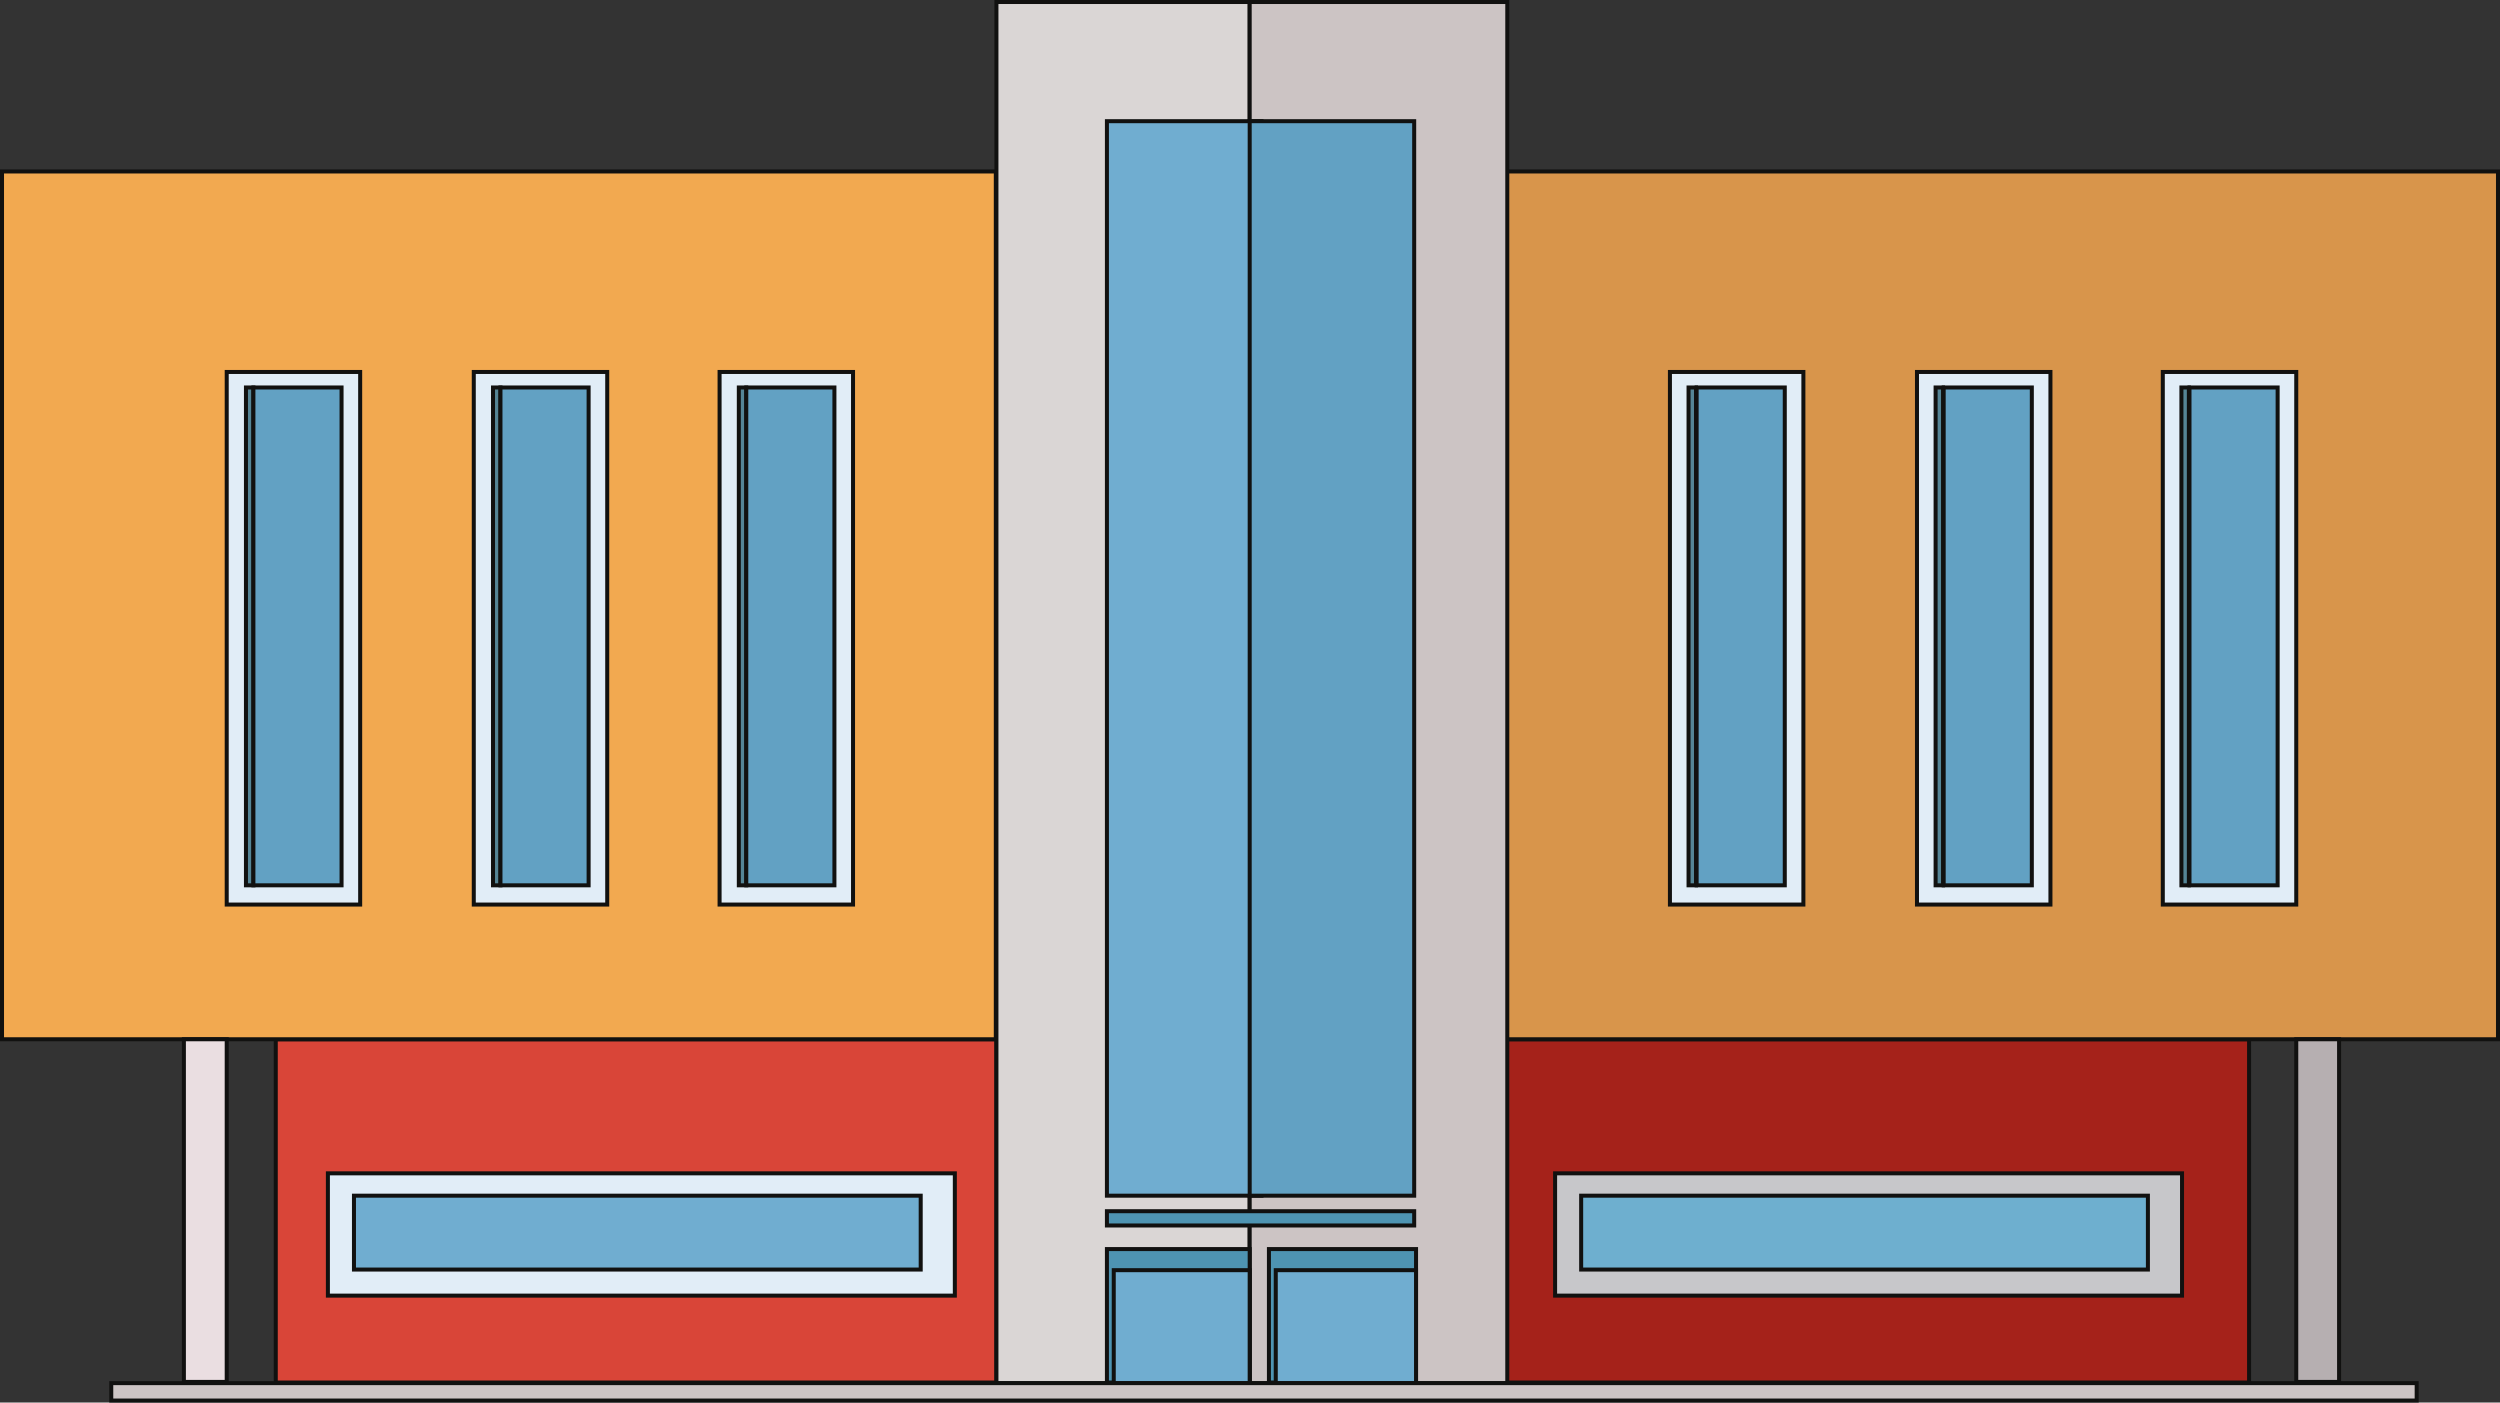 <svg xmlns="http://www.w3.org/2000/svg" viewBox="-3017.194 -366.867 311.353 174.674">
  <rect x="-3017.194" y="-366.867" width="311.353" height="174.674" fill="#333333" stroke="none"/>
  <defs>
    <style>
      .cls-1 {
        fill: #d94538;
      }

      .cls-1, .cls-10, .cls-11, .cls-12, .cls-13, .cls-14, .cls-15, .cls-2, .cls-3, .cls-4, .cls-5, .cls-6, .cls-7, .cls-8, .cls-9 {
        stroke: #111110;
        stroke-miterlimit: 10;
        stroke-width: 0.5px;
      }

      .cls-2 {
        fill: #a5221a;
      }

      .cls-3 {
        fill: #f2a950;
      }

      .cls-4 {
        fill: #d8954b;
      }

      .cls-5 {
        fill: #e1edf7;
      }

      .cls-6 {
        fill: #558596;
      }

      .cls-7 {
        fill: #62a1c3;
      }

      .cls-8 {
        fill: #70add0;
      }

      .cls-9 {
        fill: #c7c7ca;
      }

      .cls-10 {
        fill: #6eafcf;
      }

      .cls-11 {
        fill: #eadee1;
      }

      .cls-12 {
        fill: #b6afb1;
      }

      .cls-13 {
        fill: #dad6d5;
      }

      .cls-14 {
        fill: #ccc4c4;
      }

      .cls-15 {
        fill: #4e94b2;
      }
    </style>
  </defs>
  <g id="Mall_1_" transform="translate(-3016.944 -366.617)">
    <rect id="Rectangle_259" data-name="Rectangle 259" class="cls-1" width="89.754" height="42.751" transform="translate(34.093 129.181)"/>
    <rect id="Rectangle_260" data-name="Rectangle 260" class="cls-2" width="92.769" height="42.751" transform="translate(187.084 129.181)"/>
    <rect id="Rectangle_261" data-name="Rectangle 261" class="cls-3" width="123.769" height="108.076" transform="translate(0 21.105)"/>
    <rect id="Rectangle_262" data-name="Rectangle 262" class="cls-4" width="123.769" height="108.076" transform="translate(187.084 21.105)"/>
    <g id="fenetre_2_" transform="translate(27.985 46.075)">
      <rect id="Rectangle_263" data-name="Rectangle 263" class="cls-5" width="16.621" height="66.33"/>
      <rect id="Rectangle_264" data-name="Rectangle 264" class="cls-6" width="0.928" height="62.001" transform="translate(2.397 1.933)"/>
      <rect id="Rectangle_265" data-name="Rectangle 265" class="cls-7" width="10.978" height="62.001" transform="translate(3.324 1.933)"/>
    </g>
    <g id="fenetre_2_2_" transform="translate(58.754 46.075)">
      <rect id="Rectangle_266" data-name="Rectangle 266" class="cls-5" width="16.621" height="66.33"/>
      <rect id="Rectangle_267" data-name="Rectangle 267" class="cls-6" width="0.928" height="62.001" transform="translate(2.397 1.933)"/>
      <rect id="Rectangle_268" data-name="Rectangle 268" class="cls-7" width="10.978" height="62.001" transform="translate(3.324 1.933)"/>
    </g>
    <g id="fenetre_3_1_" transform="translate(89.367 46.075)">
      <rect id="Rectangle_269" data-name="Rectangle 269" class="cls-5" width="16.621" height="66.33"/>
      <rect id="Rectangle_270" data-name="Rectangle 270" class="cls-6" width="0.928" height="62.001" transform="translate(2.397 1.933)"/>
      <rect id="Rectangle_271" data-name="Rectangle 271" class="cls-7" width="10.978" height="62.001" transform="translate(3.324 1.933)"/>
    </g>
    <g id="fenetre_4_1_" transform="translate(207.725 46.075)">
      <rect id="Rectangle_272" data-name="Rectangle 272" class="cls-5" width="16.621" height="66.33"/>
      <rect id="Rectangle_273" data-name="Rectangle 273" class="cls-6" width="0.928" height="62.001" transform="translate(2.319 1.933)"/>
      <rect id="Rectangle_274" data-name="Rectangle 274" class="cls-7" width="10.978" height="62.001" transform="translate(3.324 1.933)"/>
    </g>
    <g id="fenetre_5_1_" transform="translate(238.493 46.075)">
      <rect id="Rectangle_275" data-name="Rectangle 275" class="cls-5" width="16.621" height="66.33"/>
      <rect id="Rectangle_276" data-name="Rectangle 276" class="cls-6" width="0.928" height="62.001" transform="translate(2.319 1.933)"/>
      <rect id="Rectangle_277" data-name="Rectangle 277" class="cls-7" width="10.978" height="62.001" transform="translate(3.324 1.933)"/>
    </g>
    <g id="fenetre_6_1_" transform="translate(269.107 46.075)">
      <rect id="Rectangle_278" data-name="Rectangle 278" class="cls-5" width="16.621" height="66.33"/>
      <rect id="Rectangle_279" data-name="Rectangle 279" class="cls-6" width="0.928" height="62.001" transform="translate(2.319 1.933)"/>
      <rect id="Rectangle_280" data-name="Rectangle 280" class="cls-7" width="10.978" height="62.001" transform="translate(3.324 1.933)"/>
    </g>
    <g id="Groupe_31" data-name="Groupe 31" transform="translate(40.586 145.879)">
      <rect id="Rectangle_281" data-name="Rectangle 281" class="cls-5" width="78.08" height="15.23"/>
      <rect id="Rectangle_282" data-name="Rectangle 282" class="cls-8" width="70.582" height="9.2" transform="translate(3.247 2.783)"/>
    </g>
    <rect id="Rectangle_283" data-name="Rectangle 283" class="cls-9" width="78.08" height="15.23" transform="translate(193.423 145.879)"/>
    <rect id="Rectangle_284" data-name="Rectangle 284" class="cls-10" width="70.582" height="9.2" transform="translate(196.67 148.662)"/>
    <rect id="Rectangle_285" data-name="Rectangle 285" class="cls-11" width="5.334" height="42.674" transform="translate(22.651 129.181)"/>
    <rect id="Rectangle_286" data-name="Rectangle 286" class="cls-12" width="5.334" height="42.674" transform="translate(285.728 129.181)"/>
    <g id="Groupe_32" data-name="Groupe 32" transform="translate(123.846 0)">
      <rect id="Rectangle_287" data-name="Rectangle 287" class="cls-13" width="31.541" height="172.009"/>
      <path id="Tracé_24" data-name="Tracé 24" class="cls-14" d="M201.741,8.3H201.2V180.309h32.083V8.3Z" transform="translate(-169.659 -8.3)"/>
    </g>
    <g id="Groupe_33" data-name="Groupe 33" transform="translate(137.607 155.311)">
      <rect id="Rectangle_288" data-name="Rectangle 288" class="cls-15" width="17.781" height="16.621"/>
      <rect id="Rectangle_289" data-name="Rectangle 289" class="cls-8" width="16.93" height="14.07" transform="translate(0.85 2.628)"/>
    </g>
    <g id="Groupe_34" data-name="Groupe 34" transform="translate(157.784 155.311)">
      <rect id="Rectangle_290" data-name="Rectangle 290" class="cls-15" width="18.322" height="16.621"/>
      <rect id="Rectangle_291" data-name="Rectangle 291" class="cls-8" width="17.471" height="14.07" transform="translate(0.85 2.628)"/>
    </g>
    <rect id="Rectangle_292" data-name="Rectangle 292" class="cls-15" width="38.267" height="1.778" transform="translate(137.607 150.595)"/>
    <rect id="Rectangle_293" data-name="Rectangle 293" class="cls-8" width="19.25" height="133.819" transform="translate(137.607 14.843)"/>
    <rect id="Rectangle_294" data-name="Rectangle 294" class="cls-7" width="20.486" height="133.819" transform="translate(155.388 14.843)"/>
    <rect id="Rectangle_295" data-name="Rectangle 295" class="cls-14" width="287.12" height="2.165" transform="translate(13.606 172.009)"/>
  </g>
</svg>
